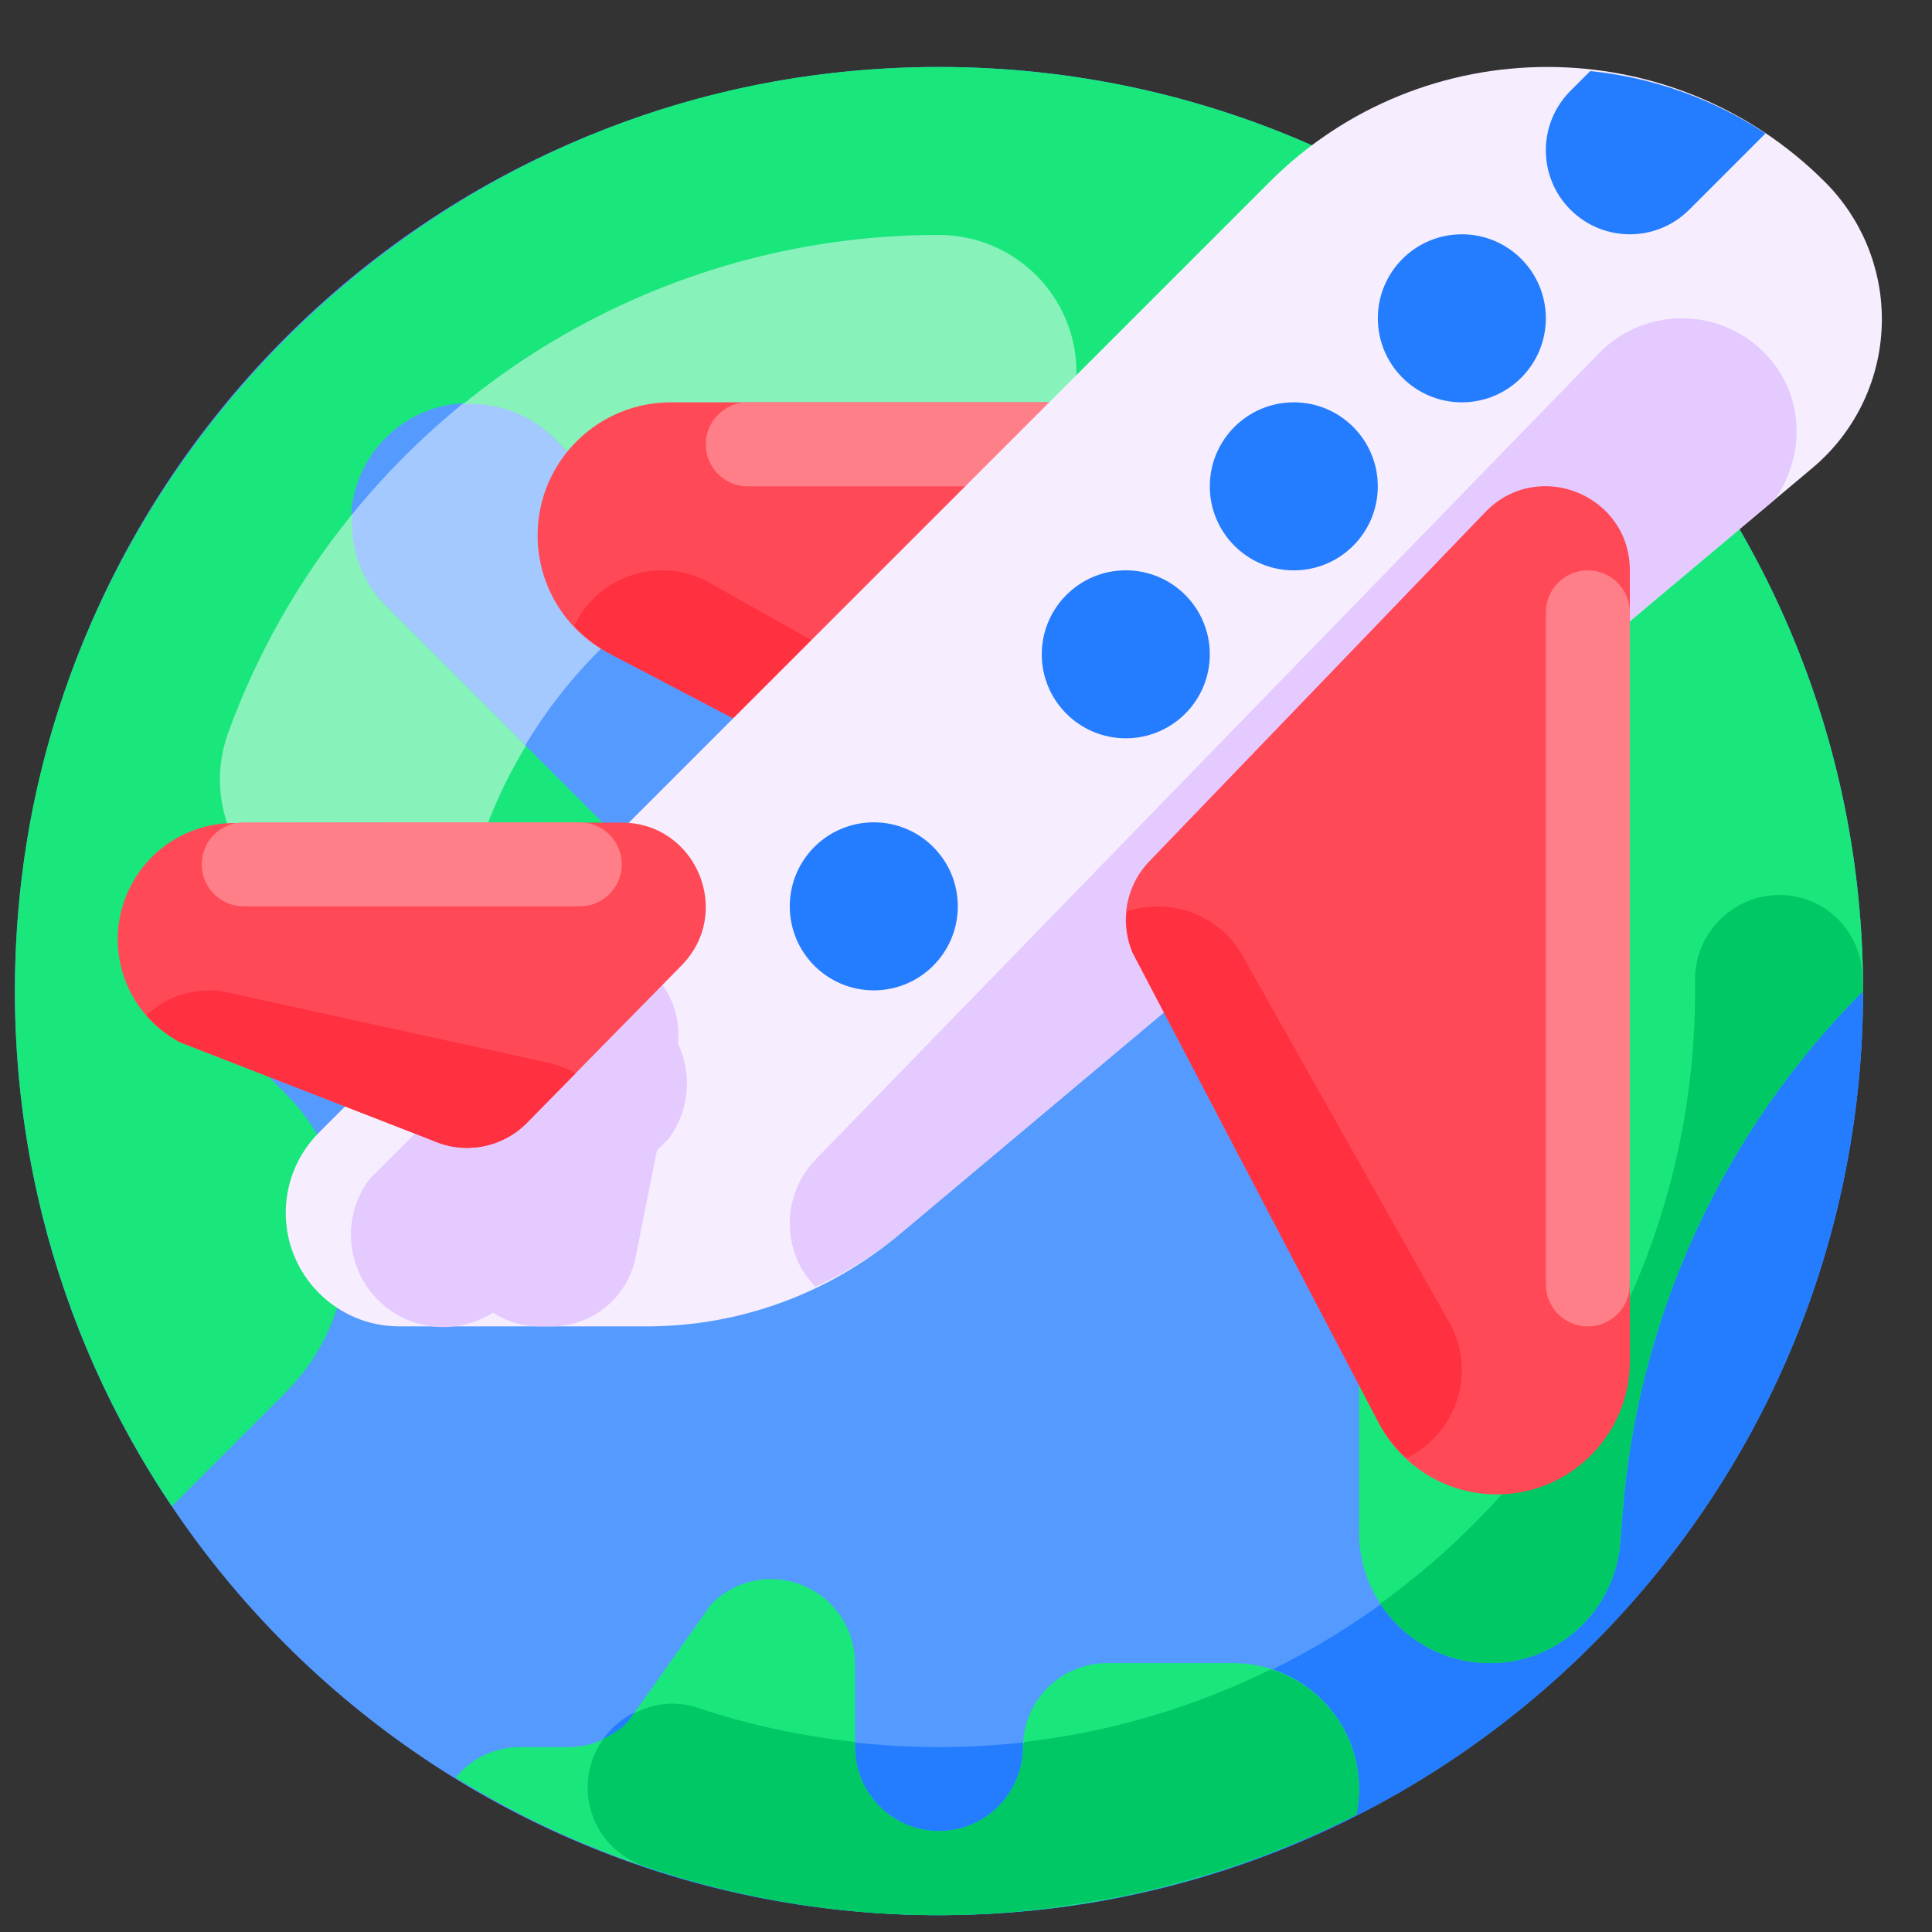 <svg width="41" height="41" viewBox="0 0 41 41" fill="none" xmlns="http://www.w3.org/2000/svg">
<rect x="0" y="0" width="41" height="41" fill="#333333" stroke="none"/>
<path d="M19.927 40.642C30.757 40.642 39.537 31.862 39.537 21.031C39.537 10.201 30.757 1.421 19.927 1.421C9.096 1.421 0.316 10.201 0.316 21.031C0.316 31.862 9.096 40.642 19.927 40.642Z" fill="#559AFF"/>
<path d="M39.537 20.973V20.948C39.537 20.946 39.536 20.942 39.536 20.939V20.922C39.536 20.92 39.536 20.918 39.536 20.915V20.906C39.536 20.904 39.536 20.901 39.536 20.899V20.889L39.536 20.886C39.536 20.877 39.536 20.868 39.536 20.858V20.857C39.536 20.854 39.536 20.85 39.536 20.846V20.84C39.536 20.837 39.536 20.833 39.536 20.83C39.536 20.828 39.536 20.826 39.536 20.823C39.536 20.82 39.536 20.818 39.536 20.814V20.806C39.536 20.804 39.536 20.801 39.536 20.798C39.535 20.795 39.535 20.792 39.535 20.789C39.535 20.787 39.535 20.784 39.535 20.782C39.535 20.779 39.535 20.775 39.535 20.772C39.535 20.77 39.535 20.767 39.535 20.765C39.535 20.761 39.535 20.757 39.535 20.753C39.535 20.743 39.535 20.732 39.535 20.722C39.514 19.76 38.728 18.991 37.766 18.992C37.757 18.992 37.748 18.992 37.74 18.992C36.754 19.008 35.965 19.814 35.97 20.8L35.972 21.031C35.972 29.878 28.774 37.076 19.927 37.076C18.191 37.078 16.467 36.798 14.821 36.248C13.887 35.935 12.877 36.438 12.564 37.371C12.252 38.304 12.753 39.313 13.685 39.627C13.687 39.628 13.69 39.629 13.693 39.63L13.695 39.631C13.7 39.632 13.704 39.634 13.708 39.635L13.709 39.635C13.713 39.637 13.718 39.638 13.722 39.64L13.725 39.64C13.728 39.642 13.732 39.643 13.736 39.644C13.737 39.645 13.738 39.645 13.739 39.645C13.743 39.647 13.745 39.648 13.749 39.649C13.75 39.649 13.752 39.65 13.753 39.65C13.757 39.651 13.76 39.652 13.764 39.654L13.766 39.654C13.771 39.656 13.775 39.657 13.78 39.659L13.781 39.659L13.793 39.663C13.794 39.664 13.795 39.664 13.796 39.664L13.806 39.668L13.81 39.669C13.814 39.67 13.817 39.671 13.821 39.672L13.823 39.673C13.828 39.675 13.832 39.676 13.837 39.678C13.838 39.678 13.838 39.678 13.839 39.678C13.842 39.679 13.846 39.681 13.85 39.682C13.851 39.682 13.853 39.683 13.854 39.683C13.857 39.684 13.86 39.685 13.863 39.686C13.865 39.687 13.866 39.687 13.868 39.688C13.871 39.689 13.874 39.69 13.877 39.691C13.878 39.691 13.88 39.691 13.881 39.692C13.885 39.693 13.89 39.695 13.894 39.696L13.895 39.697C13.899 39.698 13.903 39.699 13.907 39.7C13.909 39.701 13.91 39.701 13.912 39.702L13.921 39.705C13.922 39.705 13.924 39.706 13.926 39.706C13.928 39.707 13.931 39.708 13.934 39.709C13.936 39.71 13.937 39.71 13.939 39.711C13.942 39.712 13.947 39.713 13.95 39.714L13.953 39.715C13.956 39.716 13.961 39.718 13.965 39.719C13.966 39.719 13.968 39.72 13.969 39.72L13.978 39.723C13.979 39.724 13.982 39.724 13.983 39.725C13.986 39.726 13.989 39.727 13.991 39.727C13.993 39.728 13.995 39.728 13.996 39.729C13.999 39.73 14.003 39.731 14.006 39.732C14.007 39.732 14.008 39.733 14.009 39.733C14.014 39.734 14.018 39.736 14.022 39.737C14.024 39.737 14.025 39.738 14.027 39.739C14.03 39.739 14.032 39.74 14.035 39.741C14.037 39.742 14.039 39.742 14.041 39.743C14.043 39.744 14.046 39.745 14.049 39.745C14.051 39.746 14.052 39.746 14.054 39.747L14.063 39.75L14.067 39.751C14.072 39.752 14.076 39.754 14.08 39.755L14.085 39.757L14.093 39.759C14.095 39.76 14.097 39.76 14.099 39.761C14.101 39.762 14.104 39.763 14.106 39.763C14.108 39.764 14.11 39.765 14.112 39.765L14.12 39.767C14.121 39.768 14.123 39.769 14.125 39.769C14.129 39.77 14.134 39.772 14.138 39.773L14.143 39.775C14.146 39.776 14.148 39.776 14.151 39.777C14.153 39.778 14.155 39.778 14.157 39.779L14.164 39.781C14.166 39.782 14.168 39.782 14.17 39.783C14.173 39.784 14.175 39.785 14.178 39.785C14.179 39.786 14.181 39.786 14.183 39.787C14.187 39.788 14.191 39.79 14.195 39.791C14.197 39.791 14.199 39.792 14.201 39.792C14.203 39.793 14.206 39.794 14.208 39.795C14.21 39.795 14.212 39.796 14.215 39.797C14.217 39.797 14.219 39.798 14.222 39.799C14.224 39.8 14.226 39.8 14.228 39.801C14.23 39.801 14.233 39.802 14.235 39.803L14.241 39.805L14.253 39.808L14.258 39.81C14.261 39.811 14.264 39.812 14.266 39.812L14.273 39.814C14.275 39.815 14.277 39.816 14.279 39.816L14.286 39.818C14.287 39.819 14.291 39.82 14.293 39.82L14.299 39.822C14.302 39.823 14.303 39.823 14.306 39.824L14.318 39.828C14.32 39.828 14.322 39.829 14.324 39.829C14.326 39.83 14.329 39.831 14.331 39.831C14.333 39.832 14.335 39.833 14.337 39.833C14.339 39.834 14.342 39.835 14.344 39.835C14.346 39.836 14.349 39.837 14.351 39.837L14.357 39.839C14.36 39.84 14.363 39.841 14.365 39.841L14.374 39.844C14.377 39.845 14.379 39.846 14.382 39.847C14.384 39.847 14.386 39.848 14.389 39.848C14.391 39.849 14.393 39.85 14.396 39.85C14.398 39.851 14.4 39.852 14.402 39.852C14.404 39.853 14.407 39.854 14.409 39.854C14.411 39.855 14.413 39.855 14.415 39.856C14.418 39.857 14.422 39.858 14.425 39.859C14.426 39.859 14.427 39.86 14.428 39.86C14.432 39.861 14.436 39.862 14.441 39.864L14.446 39.865C14.449 39.866 14.451 39.867 14.454 39.867L14.46 39.869C14.462 39.87 14.465 39.871 14.467 39.871C14.469 39.872 14.471 39.873 14.473 39.873C14.476 39.874 14.479 39.875 14.482 39.876C14.483 39.876 14.485 39.877 14.486 39.877C14.491 39.878 14.495 39.879 14.499 39.881C14.501 39.881 14.503 39.882 14.505 39.882C14.507 39.883 14.51 39.884 14.512 39.884L14.518 39.886C14.521 39.887 14.523 39.888 14.525 39.888C14.527 39.889 14.53 39.889 14.532 39.89C14.534 39.891 14.536 39.891 14.539 39.892L14.545 39.894C14.547 39.895 14.551 39.896 14.554 39.896C14.557 39.897 14.56 39.898 14.564 39.899C14.566 39.9 14.568 39.9 14.57 39.901C14.572 39.902 14.575 39.902 14.577 39.903C14.579 39.904 14.581 39.904 14.584 39.905L14.59 39.907L14.598 39.909C14.599 39.909 14.601 39.91 14.603 39.91L14.616 39.914L14.62 39.915L14.629 39.918L14.635 39.919C14.637 39.92 14.64 39.921 14.642 39.921C14.644 39.922 14.646 39.922 14.648 39.923C14.651 39.924 14.653 39.925 14.656 39.925L14.662 39.927L14.67 39.929C14.674 39.93 14.677 39.931 14.68 39.932L14.687 39.934C14.689 39.935 14.691 39.935 14.694 39.936C14.696 39.936 14.698 39.937 14.7 39.938C14.703 39.938 14.705 39.939 14.707 39.939C14.709 39.94 14.712 39.941 14.714 39.941C14.716 39.942 14.718 39.942 14.72 39.943L14.728 39.945C14.731 39.946 14.735 39.947 14.738 39.948C14.741 39.949 14.743 39.949 14.746 39.95C14.748 39.951 14.75 39.951 14.752 39.952C14.755 39.952 14.757 39.953 14.759 39.954C14.761 39.954 14.764 39.955 14.766 39.955L14.772 39.957C14.774 39.958 14.777 39.958 14.779 39.959C14.781 39.96 14.783 39.96 14.786 39.961C14.789 39.962 14.793 39.963 14.797 39.964C14.8 39.965 14.802 39.965 14.804 39.966C14.807 39.967 14.809 39.967 14.811 39.968C14.813 39.968 14.816 39.969 14.818 39.969C14.82 39.97 14.822 39.971 14.824 39.971C14.827 39.972 14.828 39.972 14.831 39.973C14.833 39.974 14.835 39.974 14.838 39.975C14.84 39.975 14.842 39.976 14.844 39.977C14.848 39.977 14.851 39.978 14.854 39.979C14.857 39.98 14.86 39.981 14.863 39.982L14.869 39.983C14.871 39.984 14.874 39.985 14.876 39.985C14.879 39.986 14.881 39.986 14.883 39.987C14.886 39.988 14.887 39.988 14.89 39.989C14.892 39.989 14.894 39.99 14.896 39.99L14.903 39.992C14.907 39.993 14.911 39.994 14.914 39.995L14.922 39.997C14.924 39.998 14.926 39.998 14.928 39.999C14.93 39.999 14.933 40 14.935 40.001L14.942 40.002L14.948 40.004L14.955 40.006C14.957 40.006 14.96 40.007 14.961 40.008C14.964 40.008 14.966 40.009 14.968 40.009C14.972 40.01 14.977 40.012 14.98 40.013L14.986 40.014C14.989 40.015 14.991 40.015 14.994 40.016C14.996 40.017 14.998 40.017 15.001 40.018L15.007 40.02C15.009 40.02 15.012 40.021 15.014 40.021C15.016 40.022 15.018 40.023 15.02 40.023C15.023 40.024 15.025 40.024 15.027 40.025C15.031 40.026 15.036 40.027 15.04 40.028L15.046 40.03C15.048 40.03 15.05 40.031 15.053 40.031C15.055 40.032 15.057 40.032 15.06 40.033C15.062 40.034 15.064 40.034 15.066 40.035C15.068 40.035 15.071 40.036 15.073 40.037L15.079 40.038C15.082 40.039 15.084 40.039 15.086 40.04C15.089 40.041 15.092 40.041 15.095 40.042L15.104 40.045C15.107 40.045 15.109 40.046 15.112 40.046C15.114 40.047 15.116 40.048 15.119 40.048L15.125 40.05C15.127 40.05 15.129 40.051 15.132 40.052C15.134 40.052 15.137 40.053 15.139 40.053L15.145 40.055C15.149 40.056 15.152 40.057 15.155 40.058L15.161 40.059C15.164 40.06 15.167 40.061 15.171 40.062C15.173 40.062 15.175 40.062 15.177 40.063L15.185 40.065C15.187 40.065 15.189 40.066 15.19 40.066C15.193 40.067 15.196 40.068 15.198 40.068C15.2 40.069 15.202 40.069 15.204 40.07L15.213 40.072C15.215 40.072 15.218 40.073 15.22 40.074C15.223 40.074 15.227 40.075 15.23 40.076L15.236 40.078L15.243 40.08L15.25 40.081C15.252 40.082 15.254 40.082 15.257 40.083C15.259 40.084 15.261 40.084 15.264 40.085C15.266 40.085 15.269 40.086 15.271 40.086L15.277 40.088C15.281 40.089 15.285 40.09 15.289 40.091L15.296 40.092L15.303 40.094L15.309 40.096C15.312 40.096 15.313 40.097 15.316 40.097L15.323 40.099C15.325 40.1 15.328 40.1 15.33 40.101C15.332 40.101 15.334 40.102 15.336 40.102L15.348 40.105C15.35 40.106 15.352 40.106 15.354 40.106C15.357 40.107 15.36 40.108 15.362 40.108C15.364 40.109 15.366 40.109 15.368 40.11C15.371 40.111 15.373 40.111 15.375 40.112C15.378 40.112 15.38 40.113 15.382 40.113C15.384 40.114 15.386 40.114 15.389 40.115C15.391 40.115 15.393 40.116 15.395 40.116L15.408 40.119C15.41 40.12 15.412 40.12 15.414 40.121C15.416 40.121 15.419 40.122 15.421 40.122L15.428 40.124L15.434 40.126L15.441 40.127C15.443 40.128 15.447 40.129 15.448 40.129C15.451 40.129 15.453 40.13 15.455 40.13C15.459 40.131 15.463 40.132 15.467 40.133L15.473 40.135C15.476 40.135 15.478 40.136 15.481 40.136L15.488 40.138L15.494 40.139C15.496 40.14 15.499 40.141 15.501 40.141L15.508 40.143L15.514 40.144C15.518 40.145 15.52 40.146 15.523 40.146C15.526 40.147 15.529 40.148 15.533 40.148C15.535 40.149 15.538 40.15 15.54 40.15C15.542 40.151 15.545 40.151 15.547 40.152C15.549 40.152 15.551 40.153 15.554 40.153C15.556 40.154 15.558 40.154 15.56 40.155L15.568 40.157L15.574 40.158C15.577 40.159 15.58 40.159 15.584 40.16C15.586 40.161 15.588 40.161 15.591 40.162C15.594 40.163 15.597 40.163 15.6 40.164C15.602 40.164 15.604 40.165 15.607 40.165C15.609 40.166 15.611 40.166 15.613 40.167C15.616 40.167 15.618 40.168 15.62 40.168L15.627 40.17C15.629 40.17 15.631 40.171 15.634 40.171C15.636 40.172 15.639 40.172 15.641 40.173C15.644 40.174 15.648 40.175 15.651 40.175C15.653 40.176 15.657 40.177 15.66 40.177C15.662 40.178 15.664 40.178 15.666 40.178C15.668 40.179 15.671 40.18 15.673 40.18L15.68 40.182L15.687 40.183C15.689 40.184 15.691 40.184 15.694 40.185L15.7 40.186C15.704 40.187 15.707 40.188 15.711 40.188C15.713 40.189 15.716 40.19 15.719 40.19C15.722 40.191 15.724 40.191 15.726 40.192C15.728 40.192 15.731 40.193 15.733 40.193L15.74 40.195L15.747 40.196L15.753 40.198C15.755 40.198 15.758 40.199 15.761 40.2L15.767 40.201C15.77 40.202 15.775 40.203 15.779 40.203C15.781 40.204 15.784 40.204 15.786 40.205C15.788 40.205 15.791 40.206 15.792 40.206C15.795 40.207 15.797 40.207 15.8 40.208L15.806 40.209C15.809 40.21 15.811 40.21 15.813 40.211C15.815 40.211 15.817 40.212 15.82 40.212C15.822 40.213 15.824 40.213 15.827 40.214C15.83 40.214 15.835 40.215 15.839 40.216C15.841 40.217 15.843 40.217 15.845 40.218L15.852 40.219C15.855 40.219 15.857 40.22 15.86 40.221C15.862 40.221 15.864 40.221 15.866 40.222C15.868 40.222 15.871 40.223 15.873 40.223C15.875 40.224 15.878 40.224 15.88 40.225C15.882 40.225 15.884 40.226 15.886 40.226C15.891 40.227 15.895 40.228 15.899 40.229C15.901 40.229 15.903 40.23 15.904 40.23C15.907 40.23 15.909 40.231 15.912 40.232L15.919 40.233L15.926 40.234L15.933 40.236C15.935 40.236 15.938 40.237 15.94 40.237L15.946 40.239C15.949 40.239 15.953 40.24 15.956 40.241C15.959 40.241 15.962 40.242 15.965 40.242C15.967 40.243 15.97 40.243 15.972 40.244C15.975 40.245 15.977 40.245 15.979 40.245C15.981 40.246 15.984 40.246 15.986 40.247L15.993 40.248C15.995 40.249 15.998 40.249 16 40.25L16.006 40.251C16.009 40.252 16.013 40.252 16.016 40.253L16.023 40.254L16.033 40.256C16.035 40.257 16.037 40.257 16.039 40.258C16.041 40.258 16.044 40.258 16.047 40.259C16.049 40.259 16.051 40.26 16.053 40.26L16.06 40.262C16.062 40.262 16.064 40.263 16.066 40.263C16.07 40.264 16.072 40.264 16.075 40.265L16.082 40.266C16.085 40.267 16.089 40.268 16.093 40.268C16.095 40.269 16.097 40.269 16.099 40.269C16.102 40.27 16.104 40.27 16.107 40.271C16.109 40.271 16.111 40.272 16.113 40.272C16.115 40.273 16.118 40.273 16.121 40.274C16.123 40.274 16.124 40.275 16.126 40.275C16.129 40.276 16.133 40.276 16.136 40.277C16.137 40.277 16.139 40.277 16.14 40.278C16.144 40.278 16.149 40.279 16.153 40.28C16.155 40.28 16.157 40.281 16.158 40.281C16.162 40.282 16.164 40.282 16.167 40.283C16.169 40.283 16.171 40.283 16.173 40.284C16.175 40.284 16.178 40.285 16.181 40.285L16.187 40.286C16.19 40.287 16.192 40.288 16.195 40.288L16.201 40.289C16.204 40.29 16.209 40.291 16.213 40.292C16.215 40.292 16.217 40.292 16.219 40.293C16.222 40.293 16.225 40.294 16.227 40.294C16.229 40.295 16.231 40.295 16.233 40.295C16.235 40.296 16.239 40.297 16.241 40.297C16.243 40.297 16.245 40.298 16.247 40.298C16.25 40.299 16.252 40.299 16.256 40.3L16.261 40.301C16.265 40.302 16.269 40.303 16.274 40.303L16.279 40.304C16.282 40.305 16.285 40.305 16.288 40.306L16.293 40.307C16.296 40.307 16.299 40.308 16.302 40.309C16.303 40.309 16.305 40.309 16.308 40.31C16.311 40.31 16.313 40.311 16.316 40.311L16.321 40.312C16.326 40.313 16.33 40.314 16.334 40.315C16.336 40.315 16.337 40.315 16.338 40.315C16.341 40.316 16.345 40.317 16.348 40.317L16.354 40.318L16.362 40.32C16.364 40.32 16.366 40.321 16.368 40.321C16.371 40.321 16.373 40.322 16.377 40.322C16.378 40.323 16.38 40.323 16.381 40.323C16.385 40.324 16.389 40.325 16.393 40.325C16.395 40.326 16.397 40.326 16.398 40.327C16.402 40.327 16.405 40.328 16.409 40.328L16.414 40.329L16.422 40.331C16.424 40.331 16.426 40.331 16.428 40.332L16.437 40.333L16.442 40.334C16.445 40.335 16.449 40.335 16.452 40.336C16.454 40.336 16.456 40.337 16.459 40.337L16.469 40.339L16.474 40.34L16.483 40.342L16.489 40.343L16.497 40.344C16.499 40.344 16.501 40.345 16.503 40.345C16.506 40.346 16.51 40.346 16.514 40.347C16.514 40.347 16.515 40.347 16.516 40.347L16.53 40.35L16.534 40.35L16.544 40.352C16.546 40.353 16.547 40.353 16.549 40.353L16.558 40.355C16.56 40.355 16.562 40.355 16.563 40.356C16.567 40.356 16.57 40.357 16.573 40.357C16.575 40.358 16.576 40.358 16.577 40.358C16.582 40.359 16.586 40.359 16.591 40.36C16.592 40.361 16.593 40.361 16.595 40.361C16.598 40.361 16.602 40.362 16.605 40.363C16.606 40.363 16.608 40.363 16.61 40.364L16.619 40.365C16.621 40.365 16.622 40.366 16.624 40.366C16.628 40.367 16.631 40.367 16.634 40.368L16.638 40.368C16.643 40.369 16.646 40.37 16.651 40.371L16.655 40.371C16.658 40.372 16.662 40.372 16.665 40.373C16.667 40.373 16.669 40.373 16.67 40.374C16.673 40.374 16.677 40.375 16.68 40.375C16.681 40.376 16.683 40.376 16.685 40.376L16.694 40.378L16.698 40.379C16.703 40.379 16.707 40.38 16.712 40.381L16.715 40.381C16.719 40.382 16.723 40.383 16.727 40.383L16.73 40.384C16.734 40.384 16.737 40.385 16.741 40.385C16.742 40.386 16.744 40.386 16.745 40.386C16.748 40.387 16.752 40.387 16.755 40.388C16.756 40.388 16.758 40.388 16.759 40.388C16.764 40.389 16.769 40.39 16.773 40.391L16.774 40.391C16.778 40.391 16.783 40.392 16.787 40.393L16.791 40.394C16.795 40.394 16.798 40.395 16.801 40.395L16.806 40.396C16.809 40.396 16.812 40.397 16.816 40.397C16.817 40.398 16.819 40.398 16.82 40.398C16.825 40.399 16.829 40.4 16.833 40.4L16.836 40.401C16.84 40.401 16.844 40.402 16.848 40.403C16.849 40.403 16.851 40.403 16.853 40.403C16.856 40.404 16.859 40.404 16.862 40.405C16.863 40.405 16.865 40.405 16.867 40.406C16.87 40.406 16.873 40.407 16.876 40.407C16.878 40.407 16.879 40.407 16.881 40.408C16.886 40.408 16.89 40.409 16.894 40.41L16.895 40.41C16.899 40.41 16.904 40.411 16.909 40.412L16.913 40.413C16.916 40.413 16.92 40.414 16.923 40.414C16.925 40.414 16.926 40.415 16.928 40.415C16.931 40.415 16.934 40.416 16.937 40.416C16.939 40.417 16.941 40.417 16.942 40.417C16.946 40.418 16.949 40.418 16.953 40.419L16.956 40.419L16.97 40.421L16.974 40.422C16.977 40.422 16.981 40.423 16.984 40.423C16.986 40.424 16.987 40.424 16.989 40.424C16.992 40.425 16.995 40.425 16.998 40.426L17.003 40.426C17.007 40.427 17.012 40.428 17.016 40.428L17.017 40.428C17.022 40.429 17.026 40.43 17.031 40.431C17.032 40.431 17.033 40.431 17.034 40.431C17.038 40.431 17.041 40.432 17.045 40.433L17.05 40.433C17.052 40.434 17.057 40.434 17.059 40.435L17.064 40.435L17.076 40.437L17.078 40.438C17.083 40.438 17.087 40.439 17.093 40.44L17.095 40.44C17.099 40.441 17.103 40.441 17.107 40.442C17.108 40.442 17.109 40.442 17.111 40.442C17.114 40.443 17.117 40.443 17.121 40.444C17.122 40.444 17.124 40.444 17.125 40.444C17.129 40.445 17.133 40.445 17.137 40.446L17.139 40.446C17.144 40.447 17.148 40.448 17.154 40.448L17.155 40.449C17.159 40.449 17.164 40.45 17.168 40.45C17.169 40.451 17.171 40.451 17.172 40.451C17.175 40.451 17.178 40.452 17.181 40.452L17.187 40.453C17.191 40.454 17.193 40.454 17.197 40.455L17.201 40.455C17.21 40.456 17.22 40.458 17.229 40.459C17.23 40.459 17.232 40.459 17.233 40.459C17.236 40.46 17.24 40.461 17.243 40.461L17.248 40.462L17.258 40.463C17.259 40.463 17.261 40.463 17.262 40.464C17.267 40.464 17.272 40.465 17.276 40.465L17.277 40.465C17.281 40.466 17.286 40.467 17.29 40.467C17.292 40.467 17.293 40.468 17.294 40.468C17.298 40.468 17.301 40.469 17.305 40.469L17.309 40.47C17.313 40.47 17.316 40.471 17.32 40.471C17.321 40.471 17.322 40.471 17.323 40.472C17.328 40.472 17.333 40.473 17.337 40.474H17.338C17.342 40.474 17.347 40.475 17.352 40.475C17.353 40.475 17.354 40.476 17.355 40.476C17.359 40.476 17.362 40.477 17.366 40.477L17.371 40.478C17.374 40.478 17.377 40.479 17.381 40.479C17.382 40.479 17.384 40.48 17.385 40.48C17.389 40.48 17.393 40.481 17.396 40.481L17.399 40.481C17.404 40.482 17.408 40.483 17.413 40.483C17.415 40.483 17.416 40.484 17.417 40.484C17.421 40.484 17.423 40.484 17.427 40.485L17.433 40.486L17.442 40.487L17.447 40.487C17.451 40.488 17.455 40.489 17.459 40.489C17.459 40.489 17.46 40.489 17.46 40.489C17.466 40.49 17.47 40.49 17.475 40.491L17.477 40.491C17.481 40.492 17.485 40.492 17.489 40.493C17.491 40.493 17.492 40.493 17.494 40.493C17.497 40.494 17.5 40.494 17.504 40.495L17.508 40.495C17.512 40.495 17.516 40.496 17.52 40.496L17.522 40.497C17.527 40.498 17.532 40.498 17.537 40.499L17.539 40.499C17.543 40.499 17.547 40.5 17.551 40.5C17.552 40.501 17.554 40.501 17.555 40.501C17.559 40.501 17.561 40.502 17.565 40.502C17.567 40.502 17.568 40.502 17.57 40.503C17.573 40.503 17.577 40.504 17.581 40.504L17.584 40.504C17.589 40.505 17.593 40.505 17.598 40.506L17.6 40.506L17.612 40.508C17.614 40.508 17.615 40.508 17.617 40.508C17.62 40.509 17.624 40.509 17.627 40.51C17.628 40.51 17.63 40.51 17.631 40.51C17.635 40.511 17.638 40.511 17.641 40.511C17.643 40.511 17.644 40.512 17.646 40.512C17.65 40.512 17.655 40.513 17.66 40.513L17.661 40.514C17.665 40.514 17.669 40.514 17.674 40.515C17.675 40.515 17.677 40.515 17.678 40.516C17.682 40.516 17.685 40.516 17.688 40.517C17.69 40.517 17.691 40.517 17.693 40.517C17.696 40.517 17.7 40.518 17.703 40.518C17.704 40.519 17.706 40.519 17.707 40.519C17.712 40.519 17.717 40.52 17.721 40.52L17.722 40.52C17.726 40.521 17.731 40.521 17.735 40.522C17.737 40.522 17.739 40.522 17.74 40.522L17.75 40.523L17.755 40.524C17.758 40.524 17.761 40.525 17.764 40.525C17.766 40.525 17.768 40.525 17.769 40.526C17.773 40.526 17.777 40.526 17.781 40.527C17.782 40.527 17.783 40.527 17.783 40.527C17.788 40.528 17.793 40.528 17.797 40.529C17.799 40.529 17.8 40.529 17.802 40.529C17.805 40.53 17.809 40.53 17.812 40.53C17.814 40.531 17.815 40.531 17.817 40.531C17.82 40.531 17.823 40.532 17.826 40.532C17.828 40.532 17.829 40.532 17.831 40.532L17.843 40.534L17.845 40.534L17.859 40.535L17.863 40.536L17.874 40.537C17.875 40.537 17.877 40.537 17.878 40.537C17.882 40.538 17.884 40.538 17.888 40.538L17.893 40.539C17.897 40.539 17.901 40.54 17.905 40.54C17.906 40.54 17.906 40.54 17.907 40.54C17.912 40.541 17.916 40.541 17.921 40.542L17.925 40.542C17.928 40.542 17.932 40.543 17.936 40.543C17.937 40.543 17.939 40.544 17.94 40.544L17.95 40.545L17.955 40.545C17.958 40.545 17.962 40.546 17.965 40.546C17.967 40.546 17.968 40.547 17.969 40.547C17.974 40.547 17.978 40.547 17.983 40.548L17.986 40.548C17.99 40.549 17.994 40.549 17.998 40.549C17.999 40.55 18 40.55 18.002 40.55C18.006 40.55 18.008 40.55 18.012 40.551C18.014 40.551 18.015 40.551 18.017 40.551L18.028 40.552L18.031 40.553C18.036 40.553 18.04 40.553 18.045 40.554C18.046 40.554 18.047 40.554 18.047 40.554C18.051 40.555 18.056 40.555 18.06 40.556L18.064 40.556C18.068 40.556 18.07 40.556 18.074 40.557L18.079 40.557C18.083 40.557 18.086 40.558 18.09 40.558C18.091 40.558 18.092 40.558 18.093 40.559C18.103 40.559 18.113 40.56 18.122 40.561L18.126 40.562C18.13 40.562 18.133 40.562 18.137 40.563L18.141 40.563L18.152 40.564L18.155 40.564L18.184 40.567L18.188 40.567C18.192 40.568 18.195 40.568 18.199 40.568L18.203 40.569L18.214 40.57L18.217 40.57C18.227 40.571 18.237 40.572 18.247 40.572C18.247 40.572 18.248 40.572 18.249 40.573C18.253 40.573 18.257 40.573 18.261 40.574L18.265 40.574C18.269 40.574 18.272 40.575 18.276 40.575L18.28 40.575L18.293 40.576L18.294 40.576C18.299 40.577 18.304 40.577 18.309 40.578L18.311 40.578L18.324 40.579L18.327 40.579C18.331 40.579 18.334 40.58 18.338 40.58L18.342 40.58C18.346 40.58 18.351 40.581 18.355 40.581L18.356 40.581C18.362 40.582 18.366 40.582 18.371 40.582L18.373 40.583C18.377 40.583 18.382 40.583 18.386 40.584L18.39 40.584L18.4 40.585L18.404 40.585C18.408 40.585 18.412 40.586 18.416 40.586L18.419 40.586C18.424 40.587 18.428 40.587 18.433 40.587L18.435 40.587C18.439 40.588 18.444 40.588 18.448 40.588L18.452 40.589C18.456 40.589 18.459 40.589 18.463 40.589L18.467 40.59C18.471 40.59 18.474 40.59 18.478 40.59C18.479 40.591 18.48 40.591 18.481 40.591C18.491 40.592 18.501 40.592 18.511 40.593L18.514 40.593C18.518 40.593 18.521 40.594 18.525 40.594L18.529 40.594C18.533 40.594 18.537 40.595 18.541 40.595C18.542 40.595 18.543 40.595 18.544 40.595C18.553 40.596 18.563 40.597 18.573 40.597C18.574 40.597 18.575 40.597 18.576 40.598C18.58 40.598 18.584 40.598 18.588 40.598C18.589 40.598 18.59 40.599 18.592 40.599C18.596 40.599 18.599 40.599 18.603 40.599C18.604 40.599 18.605 40.6 18.606 40.6C18.616 40.6 18.626 40.601 18.636 40.602L18.639 40.602C18.643 40.602 18.646 40.602 18.65 40.602C18.651 40.603 18.653 40.603 18.654 40.603C18.658 40.603 18.661 40.603 18.665 40.603C18.666 40.603 18.668 40.604 18.669 40.604C18.674 40.604 18.678 40.604 18.683 40.605H18.683C18.689 40.605 18.693 40.605 18.698 40.606L18.701 40.606C18.705 40.606 18.709 40.606 18.713 40.606C18.714 40.606 18.715 40.606 18.717 40.607C18.721 40.607 18.724 40.607 18.727 40.607C18.729 40.607 18.73 40.608 18.732 40.608C18.736 40.608 18.741 40.608 18.744 40.608L18.746 40.608C18.751 40.609 18.756 40.609 18.761 40.609L18.764 40.609C18.768 40.61 18.771 40.61 18.775 40.61L18.78 40.611C18.783 40.611 18.787 40.611 18.79 40.611C18.791 40.611 18.793 40.611 18.795 40.611L18.807 40.612L18.809 40.612C18.814 40.612 18.818 40.613 18.823 40.613C18.825 40.613 18.826 40.613 18.827 40.613C18.831 40.613 18.835 40.614 18.838 40.614L18.843 40.614C18.846 40.614 18.85 40.614 18.852 40.615C18.854 40.615 18.856 40.615 18.858 40.615C18.861 40.615 18.865 40.615 18.868 40.615C18.869 40.615 18.871 40.616 18.872 40.616C18.877 40.616 18.882 40.616 18.886 40.617L18.89 40.617C18.894 40.617 18.897 40.617 18.901 40.617C18.902 40.617 18.904 40.617 18.906 40.617C18.908 40.618 18.913 40.618 18.915 40.618C18.917 40.618 18.919 40.618 18.921 40.618C18.924 40.619 18.927 40.619 18.93 40.619L18.935 40.619L18.949 40.62L18.952 40.62C18.956 40.62 18.96 40.62 18.964 40.621C18.965 40.621 18.967 40.621 18.968 40.621C18.971 40.621 18.975 40.621 18.978 40.621L18.983 40.622C18.986 40.622 18.99 40.622 18.994 40.622C18.995 40.622 18.996 40.622 18.998 40.622C19.007 40.623 19.017 40.623 19.026 40.624C19.028 40.624 19.029 40.624 19.031 40.624C19.035 40.624 19.037 40.624 19.041 40.624C19.043 40.624 19.044 40.624 19.046 40.625C19.05 40.625 19.053 40.625 19.057 40.625L19.06 40.625C19.065 40.626 19.07 40.626 19.074 40.626L19.075 40.626C19.08 40.626 19.084 40.626 19.09 40.626L19.093 40.627C19.097 40.627 19.1 40.627 19.104 40.627C19.106 40.627 19.107 40.627 19.109 40.627C19.113 40.627 19.115 40.627 19.119 40.628C19.121 40.628 19.122 40.628 19.123 40.628C19.127 40.628 19.133 40.628 19.137 40.628H19.138C19.143 40.629 19.147 40.629 19.152 40.629C19.154 40.629 19.155 40.629 19.156 40.629C19.16 40.629 19.163 40.629 19.167 40.629C19.169 40.629 19.17 40.63 19.172 40.63C19.176 40.63 19.178 40.63 19.182 40.63C19.183 40.63 19.185 40.63 19.186 40.63C19.19 40.63 19.194 40.63 19.198 40.631C19.199 40.631 19.2 40.631 19.201 40.631C19.206 40.631 19.21 40.631 19.216 40.631C19.217 40.631 19.218 40.631 19.218 40.631C19.223 40.632 19.226 40.632 19.23 40.632C19.232 40.632 19.233 40.632 19.235 40.632C19.237 40.632 19.242 40.632 19.245 40.632C19.246 40.632 19.248 40.632 19.25 40.632C19.253 40.632 19.257 40.633 19.261 40.633C19.262 40.633 19.263 40.633 19.264 40.633C19.269 40.633 19.273 40.633 19.278 40.633L19.282 40.633L19.293 40.634C19.295 40.634 19.296 40.634 19.298 40.634L19.308 40.634C19.309 40.634 19.311 40.634 19.312 40.634L19.323 40.635L19.327 40.635C19.332 40.635 19.336 40.635 19.342 40.635L19.345 40.635L19.356 40.636C19.358 40.636 19.359 40.636 19.361 40.636L19.371 40.636C19.373 40.636 19.374 40.636 19.376 40.636L19.386 40.636C19.387 40.636 19.389 40.636 19.39 40.636L19.405 40.637L19.407 40.637L19.419 40.637C19.421 40.637 19.422 40.637 19.424 40.637C19.427 40.637 19.431 40.637 19.434 40.638C19.436 40.638 19.437 40.638 19.439 40.638C19.442 40.638 19.446 40.638 19.449 40.638C19.451 40.638 19.452 40.638 19.454 40.638L19.468 40.638H19.468L19.482 40.639C19.484 40.639 19.486 40.639 19.487 40.639C19.491 40.639 19.494 40.639 19.497 40.639C19.499 40.639 19.5 40.639 19.502 40.639C19.506 40.639 19.509 40.639 19.513 40.639C19.514 40.639 19.515 40.639 19.517 40.639L19.531 40.64H19.531C19.536 40.64 19.541 40.64 19.546 40.64C19.547 40.64 19.549 40.64 19.55 40.64C19.554 40.64 19.557 40.64 19.561 40.64C19.562 40.64 19.564 40.64 19.565 40.64C19.569 40.64 19.572 40.641 19.576 40.641H19.58C19.585 40.641 19.589 40.641 19.594 40.641H19.595L19.609 40.641H19.613C19.617 40.641 19.62 40.641 19.624 40.642H19.628C19.633 40.642 19.635 40.642 19.639 40.642H19.643C19.647 40.642 19.651 40.642 19.655 40.642H19.658C19.663 40.642 19.667 40.642 19.673 40.642H19.677C19.68 40.642 19.684 40.642 19.687 40.642H19.692C19.695 40.643 19.699 40.643 19.702 40.643C19.704 40.643 19.705 40.643 19.707 40.643C19.711 40.643 19.715 40.643 19.719 40.643H19.721C19.727 40.643 19.731 40.643 19.736 40.643C19.737 40.643 19.738 40.643 19.739 40.643C19.743 40.643 19.747 40.643 19.751 40.643H19.756C19.759 40.643 19.762 40.643 19.766 40.643H19.77C19.774 40.643 19.777 40.643 19.781 40.643H19.785C19.79 40.643 19.794 40.643 19.8 40.643H19.802C19.806 40.643 19.81 40.643 19.814 40.643H19.819C19.823 40.643 19.825 40.643 19.829 40.643H19.848C19.854 40.644 19.858 40.644 19.863 40.644H19.882C19.886 40.644 19.889 40.644 19.892 40.644H19.927C30.757 40.644 39.537 31.864 39.537 21.034V20.983C39.537 20.979 39.537 20.976 39.537 20.973Z" fill="#247DFF"/>
<path d="M19.927 4.987H19.915H19.912H19.903H19.899H19.89H19.888H19.876H19.873H19.864H19.86H19.851H19.848L19.837 4.987H19.836L19.824 4.987H19.82L19.812 4.987H19.808L19.799 4.987H19.796L19.785 4.987H19.783L19.773 4.987H19.769L19.761 4.987H19.757L19.747 4.987H19.745L19.733 4.988L19.73 4.988L19.722 4.988L19.717 4.988L19.709 4.988L19.706 4.988L19.694 4.988H19.694L19.682 4.988L19.678 4.988L19.67 4.989L19.666 4.989L19.658 4.989L19.654 4.989L19.643 4.989L19.64 4.989L19.631 4.989L19.627 4.989L19.619 4.99L19.615 4.99L19.604 4.99H19.603L19.591 4.99L19.588 4.99L19.579 4.99L19.575 4.99L19.567 4.991L19.564 4.991L19.552 4.991L19.55 4.991L19.54 4.991L19.536 4.991L19.528 4.992L19.524 4.992L19.516 4.992L19.512 4.992L19.501 4.992L19.497 4.992L19.489 4.992L19.485 4.993L19.477 4.993L19.473 4.993L19.462 4.993H19.461L19.45 4.994L19.446 4.994L19.437 4.994L19.434 4.994L19.425 4.994L19.422 4.994L19.41 4.995L19.407 4.995L19.398 4.995L19.395 4.995L19.386 4.995L19.383 4.995L19.372 4.996H19.371L19.359 4.996L19.356 4.996L19.347 4.997L19.344 4.997L19.335 4.997L19.332 4.997L19.32 4.998L19.319 4.998L19.308 4.998L19.304 4.998L19.296 4.998L19.293 4.999L19.282 4.999H19.281L19.269 5L19.267 5L19.257 5L19.253 5L19.245 5.001L19.241 5.001C19.234 5.001 19.225 5.001 19.218 5.002L19.215 5.002L19.206 5.002L19.202 5.002L19.194 5.003L19.19 5.003L19.179 5.003L19.176 5.004L19.167 5.004L19.163 5.004L19.156 5.004L19.151 5.005L19.142 5.005L19.14 5.005L19.128 5.006L19.125 5.006L19.116 5.006L19.112 5.007L19.104 5.007L19.1 5.007L19.089 5.008L19.087 5.008L19.077 5.008L19.074 5.009L19.065 5.009L19.062 5.009L19.052 5.01L19.05 5.01L19.038 5.01L19.036 5.011L19.026 5.011L19.023 5.011L19.014 5.012L19.011 5.012L18.987 5.013L18.984 5.013L18.975 5.014L18.972 5.014L18.961 5.015L18.96 5.015L18.948 5.015L18.947 5.016L18.936 5.016L18.933 5.016L18.924 5.017L18.921 5.017L18.91 5.018L18.909 5.018L18.897 5.019L18.894 5.019L18.885 5.019L18.882 5.02L18.873 5.02L18.87 5.02L18.846 5.022L18.843 5.022L18.834 5.023L18.831 5.023L18.821 5.024L18.82 5.024L18.808 5.024L18.806 5.025L18.796 5.025L18.793 5.026L18.784 5.026L18.781 5.026L18.757 5.028L18.755 5.028L18.745 5.029L18.742 5.029L18.732 5.03L18.73 5.03L18.718 5.031H18.718L18.706 5.032L18.704 5.032L18.695 5.033L18.691 5.033C18.683 5.033 18.676 5.034 18.668 5.035L18.666 5.035L18.656 5.036L18.653 5.036L18.643 5.037L18.641 5.037C18.633 5.037 18.625 5.038 18.617 5.039L18.615 5.039L18.605 5.04L18.603 5.04L18.592 5.041L18.591 5.041L18.579 5.042L18.577 5.042L18.567 5.043L18.564 5.043L18.554 5.044L18.552 5.044C18.544 5.045 18.537 5.045 18.528 5.046L18.526 5.046L18.516 5.047L18.513 5.047L18.503 5.048L18.502 5.048L18.49 5.049L18.488 5.05L18.478 5.051L18.475 5.051L18.466 5.052L18.463 5.052C18.455 5.053 18.447 5.053 18.439 5.054L18.437 5.054L18.427 5.055L18.425 5.055L18.415 5.056L18.413 5.057C18.405 5.057 18.397 5.058 18.389 5.059L18.386 5.059L18.377 5.06L18.374 5.06L18.363 5.061H18.363L18.35 5.063H18.35L18.338 5.064L18.336 5.064L18.325 5.065L18.324 5.065C18.316 5.066 18.308 5.067 18.3 5.068L18.298 5.068L18.288 5.069L18.285 5.069L18.275 5.07L18.274 5.07L18.262 5.071L18.261 5.072L18.25 5.073L18.247 5.073L18.238 5.074L18.235 5.074C18.228 5.075 18.219 5.076 18.211 5.077L18.21 5.077L18.2 5.078L18.197 5.078L18.187 5.079L18.185 5.079C18.177 5.08 18.169 5.081 18.161 5.082L18.16 5.082L18.149 5.083L18.147 5.084L18.135 5.085H18.135L18.123 5.086L18.111 5.088L18.109 5.088L18.099 5.089L18.097 5.089C18.089 5.09 18.081 5.091 18.073 5.092L18.071 5.092L18.061 5.094L18.059 5.094L18.047 5.095H18.047C18.039 5.096 18.031 5.097 18.023 5.098L18.021 5.098L18.01 5.099L18.009 5.1C18.001 5.101 17.993 5.101 17.985 5.102L17.984 5.103L17.973 5.104L17.971 5.104L17.96 5.105L17.959 5.105L17.935 5.108L17.933 5.109L17.923 5.11L17.921 5.11C17.913 5.111 17.905 5.112 17.897 5.113L17.896 5.113L17.885 5.115L17.883 5.115L17.873 5.116L17.871 5.117C17.863 5.118 17.855 5.119 17.846 5.12L17.846 5.12L17.835 5.121L17.833 5.122L17.821 5.123H17.821C17.813 5.124 17.805 5.125 17.797 5.126L17.796 5.127L17.785 5.128L17.783 5.128C17.775 5.129 17.767 5.13 17.759 5.132H17.759L17.747 5.133L17.746 5.133L17.734 5.135H17.734C17.725 5.136 17.717 5.137 17.709 5.138L17.708 5.138L17.696 5.14L17.696 5.14C17.683 5.142 17.672 5.143 17.659 5.145L17.658 5.145L17.646 5.147H17.646C17.633 5.149 17.622 5.151 17.609 5.152L17.608 5.152C17.596 5.154 17.584 5.156 17.571 5.158H17.571L17.559 5.16H17.559C17.546 5.161 17.534 5.163 17.521 5.165H17.521C17.509 5.167 17.497 5.169 17.484 5.171L17.483 5.171L17.472 5.173H17.471C17.459 5.175 17.447 5.177 17.434 5.179L17.434 5.179C14.092 5.703 11.002 7.272 8.607 9.661L8.607 9.661C8.599 9.669 8.591 9.677 8.582 9.686L8.581 9.687L8.573 9.695L8.573 9.695C8.565 9.703 8.556 9.712 8.548 9.72L8.548 9.72C8.539 9.729 8.531 9.737 8.523 9.746L8.522 9.746C8.52 9.749 8.517 9.751 8.514 9.754L8.514 9.755C8.505 9.763 8.497 9.771 8.489 9.78L8.489 9.78C8.477 9.792 8.466 9.803 8.455 9.814L8.455 9.815C8.446 9.823 8.438 9.832 8.43 9.84L8.43 9.841C8.427 9.844 8.424 9.846 8.422 9.849L8.421 9.849C8.416 9.855 8.41 9.86 8.405 9.866L8.397 9.875L8.396 9.875C8.388 9.884 8.38 9.892 8.371 9.901L8.371 9.901L8.363 9.909L8.363 9.91C8.354 9.918 8.346 9.927 8.338 9.935L8.338 9.936C8.335 9.938 8.333 9.941 8.33 9.944L8.329 9.945C8.324 9.95 8.319 9.956 8.313 9.961L8.312 9.963L8.306 9.969L8.304 9.971C8.296 9.979 8.288 9.988 8.28 9.996L8.279 9.997C8.276 10 8.274 10.002 8.272 10.005L8.271 10.005L8.255 10.023L8.254 10.023L8.248 10.031L8.246 10.032C8.244 10.035 8.241 10.037 8.239 10.04L8.238 10.04C8.233 10.046 8.228 10.052 8.222 10.057L8.221 10.059L8.215 10.066L8.213 10.068C8.208 10.073 8.203 10.078 8.198 10.084L8.197 10.085L8.19 10.092L8.188 10.094C8.186 10.096 8.184 10.098 8.183 10.1L8.18 10.103C8.175 10.108 8.17 10.114 8.165 10.119L8.163 10.121L8.157 10.127L8.156 10.129C8.154 10.131 8.151 10.134 8.149 10.136L8.148 10.137C8.143 10.143 8.138 10.148 8.133 10.154L8.131 10.156L8.125 10.162L8.123 10.164C8.121 10.167 8.119 10.169 8.116 10.171L8.115 10.173L8.108 10.181L8.106 10.183C8.104 10.185 8.102 10.187 8.1 10.189L8.098 10.192C8.096 10.194 8.094 10.196 8.092 10.198L8.091 10.199C8.088 10.202 8.086 10.205 8.083 10.207L8.081 10.21L8.076 10.216L8.073 10.219L8.068 10.224L8.066 10.227L8.06 10.233L8.058 10.235C8.056 10.238 8.054 10.24 8.051 10.243L8.048 10.246L8.044 10.251L8.041 10.254C8.039 10.256 8.038 10.258 8.036 10.26L8.033 10.262C8.029 10.268 8.024 10.273 8.019 10.278L8.016 10.281L8.012 10.287L8.009 10.29L8.004 10.295L8.001 10.298L7.995 10.306L7.992 10.308C7.99 10.31 7.989 10.312 7.987 10.314L7.984 10.317L7.98 10.322L7.977 10.325L7.972 10.331L7.97 10.333L7.963 10.341L7.96 10.344L7.955 10.349L7.952 10.352L7.947 10.358L7.945 10.361L7.938 10.369L7.937 10.37C7.935 10.372 7.933 10.374 7.931 10.377L7.928 10.38L7.924 10.385L7.921 10.388L7.916 10.393L7.914 10.396C7.912 10.399 7.909 10.402 7.907 10.404L7.904 10.408L7.9 10.412L7.897 10.416C7.895 10.417 7.894 10.419 7.892 10.421L7.889 10.424C7.887 10.426 7.886 10.428 7.884 10.43L7.881 10.434C7.879 10.435 7.877 10.438 7.875 10.44L7.872 10.444L7.868 10.448L7.865 10.452L7.861 10.456C7.86 10.457 7.859 10.459 7.858 10.46C7.856 10.462 7.855 10.463 7.853 10.465L7.848 10.472L7.844 10.475L7.84 10.479L7.837 10.484L7.833 10.488L7.83 10.491L7.822 10.501L7.82 10.503L7.816 10.508L7.813 10.511L7.809 10.516L7.807 10.518C7.801 10.524 7.796 10.53 7.791 10.536L7.789 10.539C7.788 10.54 7.786 10.542 7.785 10.544L7.782 10.546L7.778 10.552L7.776 10.554C7.771 10.56 7.765 10.566 7.76 10.572L7.758 10.575L7.753 10.58L7.751 10.582L7.746 10.588L7.744 10.59C7.741 10.594 7.738 10.597 7.735 10.601L7.734 10.602C7.732 10.605 7.731 10.606 7.729 10.608L7.727 10.611C7.725 10.612 7.724 10.614 7.722 10.616L7.72 10.618C7.715 10.624 7.71 10.63 7.704 10.637L7.703 10.639L7.698 10.644L7.696 10.646L7.691 10.652L7.69 10.654C7.684 10.661 7.679 10.667 7.673 10.674L7.673 10.674C7.67 10.677 7.669 10.678 7.667 10.681L7.666 10.682C7.66 10.688 7.654 10.696 7.649 10.702L7.648 10.703C7.647 10.705 7.645 10.707 7.643 10.709L7.642 10.711L7.637 10.717L7.636 10.718L7.619 10.738L7.618 10.739L7.612 10.746L7.612 10.746C7.604 10.756 7.596 10.765 7.588 10.774L7.588 10.775L7.582 10.782L7.581 10.783C7.574 10.792 7.566 10.802 7.558 10.811L7.558 10.812C7.522 10.855 7.486 10.899 7.451 10.943C7.45 10.943 7.451 10.942 7.45 10.943C6.332 12.322 5.452 13.879 4.844 15.547C4.292 17.061 5.072 18.735 6.586 19.287C8.1 19.839 9.774 19.059 10.326 17.545C10.326 17.544 10.327 17.543 10.327 17.541C11.803 13.511 15.635 10.829 19.927 10.821C21.538 10.821 22.844 9.515 22.844 7.904C22.844 6.293 21.538 4.987 19.927 4.987Z" fill="#A4C9FF"/>
<path d="M39.537 21.032C39.537 9.467 29.526 0.24 17.698 1.545C8.743 2.532 1.457 9.799 0.446 18.751C-0.109 23.662 1.155 28.26 3.647 31.964L6.053 29.558C7.808 27.802 7.808 24.957 6.053 23.202C6.053 23.202 6.053 23.202 6.053 23.201L4.774 21.923C4.282 21.43 4.282 20.632 4.775 20.14C5.267 19.649 6.064 19.649 6.556 20.14L9.692 23.276C10.886 24.47 12.822 24.47 14.016 23.276L14.072 23.22C15.308 21.993 15.316 19.996 14.089 18.759C14.087 18.757 14.085 18.755 14.082 18.753C13.933 18.603 8.333 13.003 8.186 12.856C7.201 11.871 7.202 10.274 8.187 9.29C9.171 8.306 10.768 8.306 11.752 9.291L13.285 10.824C14.264 11.803 15.921 11.944 16.873 10.941C17.832 9.931 19.427 9.889 20.438 10.847C20.454 10.862 20.47 10.878 20.485 10.893L28.319 18.727C28.653 19.061 28.841 19.515 28.841 19.987V32.517C28.841 34.051 30.084 35.294 31.617 35.294C33.068 35.294 34.274 34.176 34.385 32.729L34.43 32.142C34.751 27.947 36.563 24.006 39.537 21.032Z" fill="#19E77C"/>
<path d="M37.766 18.992C37.757 18.992 37.749 18.992 37.74 18.992C36.754 19.008 35.965 19.814 35.97 20.8L35.972 21.031C35.972 26.381 33.33 31.114 29.294 34.031C30.128 35.315 31.846 35.68 33.13 34.846C33.856 34.374 34.32 33.591 34.385 32.729L34.43 32.141C34.751 27.947 36.563 24.006 39.537 21.031C39.537 20.898 39.519 20.769 39.516 20.636C39.456 19.713 38.691 18.994 37.766 18.992Z" fill="#00C864"/>
<path d="M10.326 17.541C10.55 16.946 10.829 16.373 11.16 15.83L8.185 12.855C7.677 12.339 7.419 11.628 7.48 10.906C7.47 10.918 7.46 10.93 7.45 10.942C7.45 10.943 7.45 10.942 7.45 10.943C6.332 12.322 5.451 13.879 4.843 15.547C4.293 17.061 5.074 18.735 6.588 19.286C8.102 19.837 9.776 19.055 10.326 17.541Z" fill="#88F2BB"/>
<path d="M22.844 7.904C22.844 6.293 21.538 4.987 19.927 4.987H19.927H19.887C19.883 4.987 19.88 4.987 19.875 4.987H19.851L19.848 4.987H19.836C19.832 4.987 19.828 4.987 19.824 4.987H19.812C19.81 4.987 19.81 4.987 19.808 4.987H19.799C19.798 4.987 19.797 4.987 19.796 4.987H19.784L19.783 4.987H19.773C19.772 4.987 19.77 4.987 19.769 4.987C19.766 4.987 19.764 4.987 19.76 4.987H19.757C19.753 4.987 19.751 4.987 19.747 4.988H19.745C19.741 4.988 19.737 4.988 19.733 4.988C19.732 4.988 19.731 4.988 19.729 4.988C19.727 4.988 19.724 4.988 19.721 4.988H19.717C19.715 4.988 19.711 4.988 19.709 4.988C19.708 4.988 19.707 4.988 19.705 4.988C19.701 4.988 19.697 4.988 19.694 4.988H19.693C19.689 4.988 19.685 4.988 19.681 4.988H19.678C19.675 4.988 19.672 4.988 19.67 4.988C19.668 4.988 19.667 4.988 19.666 4.988C19.663 4.988 19.66 4.989 19.657 4.989C19.656 4.989 19.655 4.989 19.654 4.989C19.65 4.989 19.646 4.989 19.642 4.989C19.641 4.989 19.64 4.989 19.639 4.989C19.636 4.989 19.634 4.989 19.631 4.989C19.629 4.989 19.628 4.989 19.626 4.989C19.624 4.989 19.621 4.989 19.619 4.989C19.617 4.989 19.616 4.989 19.614 4.989C19.61 4.989 19.607 4.989 19.604 4.989H19.603C19.599 4.989 19.595 4.99 19.591 4.99C19.59 4.99 19.589 4.99 19.587 4.99C19.585 4.99 19.582 4.99 19.579 4.99C19.577 4.99 19.577 4.99 19.575 4.99C19.572 4.99 19.57 4.99 19.567 4.99C19.566 4.99 19.564 4.99 19.563 4.99C19.559 4.99 19.555 4.99 19.552 4.99L19.549 4.991C19.546 4.991 19.543 4.991 19.54 4.991C19.538 4.991 19.537 4.991 19.536 4.991C19.534 4.991 19.53 4.991 19.528 4.991C19.527 4.991 19.525 4.991 19.524 4.991C19.521 4.991 19.518 4.991 19.515 4.991C19.514 4.991 19.513 4.991 19.512 4.991L19.501 4.992C19.499 4.992 19.498 4.992 19.497 4.992C19.494 4.992 19.491 4.992 19.489 4.992C19.488 4.992 19.486 4.992 19.485 4.992C19.482 4.992 19.479 4.992 19.477 4.992C19.475 4.992 19.474 4.992 19.473 4.992L19.462 4.993H19.46L19.45 4.993C19.448 4.993 19.447 4.993 19.446 4.993C19.442 4.993 19.44 4.993 19.437 4.994C19.436 4.994 19.435 4.994 19.434 4.994L19.425 4.994H19.422C19.417 4.994 19.415 4.994 19.41 4.994C19.409 4.994 19.408 4.994 19.407 4.994C19.404 4.994 19.401 4.995 19.398 4.995C19.397 4.995 19.396 4.995 19.395 4.995C19.391 4.995 19.389 4.995 19.386 4.995L19.383 4.995C19.379 4.995 19.375 4.995 19.372 4.996L19.371 4.996L19.359 4.996C19.358 4.996 19.357 4.996 19.356 4.996L19.347 4.996C19.346 4.996 19.344 4.996 19.343 4.996L19.334 4.997C19.333 4.997 19.332 4.997 19.331 4.997C19.328 4.997 19.323 4.997 19.32 4.997L19.318 4.997L19.308 4.998L19.304 4.998L19.296 4.998C19.294 4.998 19.293 4.998 19.292 4.998C19.289 4.998 19.285 4.999 19.282 4.999H19.28C19.276 4.999 19.273 4.999 19.268 4.999H19.266C19.263 5 19.26 5 19.256 5C19.255 5 19.254 5 19.253 5C19.25 5 19.248 5 19.244 5C19.243 5 19.242 5 19.241 5C19.233 5.001 19.225 5.001 19.218 5.001L19.214 5.002C19.211 5.002 19.209 5.002 19.206 5.002C19.204 5.002 19.203 5.002 19.202 5.002L19.193 5.003C19.192 5.003 19.191 5.003 19.19 5.003C19.186 5.003 19.183 5.003 19.178 5.003C19.178 5.003 19.177 5.003 19.176 5.003C19.172 5.004 19.17 5.004 19.167 5.004C19.166 5.004 19.164 5.004 19.163 5.004C19.161 5.004 19.157 5.004 19.155 5.004C19.153 5.004 19.152 5.005 19.151 5.005C19.147 5.005 19.145 5.005 19.142 5.005C19.141 5.005 19.14 5.005 19.139 5.005C19.135 5.005 19.131 5.005 19.128 5.006L19.124 5.006C19.122 5.006 19.118 5.006 19.116 5.006L19.112 5.007L19.104 5.007C19.103 5.007 19.101 5.007 19.1 5.007L19.089 5.008H19.087C19.083 5.008 19.08 5.008 19.077 5.008C19.076 5.008 19.074 5.008 19.073 5.009C19.07 5.009 19.068 5.009 19.065 5.009L19.061 5.009C19.058 5.009 19.055 5.01 19.052 5.01L19.049 5.01C19.045 5.01 19.042 5.01 19.037 5.011C19.037 5.011 19.036 5.011 19.035 5.011C19.032 5.011 19.029 5.011 19.026 5.011C19.024 5.011 19.023 5.011 19.022 5.011L19.014 5.012C19.012 5.012 19.011 5.012 19.01 5.012C19.003 5.013 18.994 5.013 18.987 5.014C18.986 5.014 18.985 5.014 18.984 5.014C18.981 5.014 18.978 5.014 18.975 5.014L18.971 5.014C18.968 5.015 18.964 5.015 18.961 5.015L18.96 5.015C18.956 5.015 18.952 5.016 18.948 5.016L18.946 5.016C18.943 5.016 18.939 5.016 18.936 5.017L18.933 5.017C18.93 5.017 18.927 5.017 18.924 5.017C18.923 5.017 18.921 5.017 18.921 5.018C18.917 5.018 18.913 5.018 18.91 5.018L18.909 5.018C18.905 5.019 18.901 5.019 18.897 5.019C18.896 5.019 18.895 5.019 18.894 5.019C18.891 5.02 18.888 5.02 18.885 5.02C18.884 5.02 18.883 5.02 18.882 5.02L18.873 5.021C18.872 5.021 18.871 5.021 18.87 5.021C18.862 5.021 18.854 5.022 18.846 5.023C18.845 5.023 18.844 5.023 18.843 5.023C18.84 5.023 18.837 5.023 18.834 5.023L18.831 5.024C18.828 5.024 18.824 5.024 18.821 5.024H18.819C18.815 5.025 18.811 5.025 18.807 5.025L18.805 5.025C18.802 5.026 18.799 5.026 18.796 5.026C18.794 5.026 18.793 5.026 18.792 5.026C18.789 5.027 18.786 5.027 18.783 5.027C18.782 5.027 18.781 5.027 18.78 5.027C18.772 5.028 18.765 5.028 18.756 5.029L18.754 5.029C18.751 5.029 18.748 5.03 18.745 5.03L18.742 5.03C18.738 5.03 18.735 5.03 18.732 5.031C18.731 5.031 18.73 5.031 18.73 5.031C18.726 5.031 18.722 5.031 18.718 5.032H18.717C18.714 5.032 18.71 5.032 18.706 5.033L18.703 5.033L18.694 5.033L18.691 5.034C18.683 5.034 18.675 5.035 18.667 5.036L18.665 5.036C18.662 5.036 18.658 5.036 18.655 5.037L18.653 5.037C18.649 5.037 18.646 5.037 18.642 5.038L18.641 5.038C18.632 5.038 18.625 5.039 18.616 5.04L18.615 5.04C18.611 5.04 18.607 5.04 18.604 5.041L18.602 5.041C18.599 5.041 18.596 5.041 18.592 5.042L18.59 5.042C18.586 5.042 18.582 5.042 18.578 5.043L18.576 5.043C18.573 5.043 18.569 5.043 18.566 5.044C18.565 5.044 18.564 5.044 18.564 5.044C18.56 5.044 18.557 5.044 18.554 5.045C18.553 5.045 18.552 5.045 18.552 5.045C18.543 5.046 18.536 5.046 18.528 5.047L18.526 5.047C18.522 5.047 18.519 5.048 18.516 5.048L18.513 5.048C18.51 5.048 18.506 5.049 18.503 5.049L18.501 5.049C18.497 5.05 18.493 5.05 18.489 5.05L18.488 5.05C18.485 5.051 18.48 5.051 18.477 5.051L18.475 5.051C18.472 5.052 18.468 5.052 18.465 5.052L18.463 5.053C18.455 5.053 18.447 5.054 18.439 5.055L18.437 5.055C18.434 5.055 18.43 5.056 18.427 5.056C18.426 5.056 18.425 5.056 18.424 5.056C18.421 5.056 18.417 5.057 18.414 5.057L18.412 5.057C18.404 5.058 18.396 5.059 18.389 5.06C18.388 5.06 18.387 5.06 18.386 5.06L18.376 5.061C18.375 5.061 18.375 5.061 18.374 5.061C18.37 5.061 18.366 5.062 18.363 5.062H18.362C18.358 5.063 18.354 5.063 18.35 5.063H18.349C18.346 5.064 18.342 5.064 18.338 5.064C18.337 5.064 18.337 5.065 18.336 5.065L18.325 5.066L18.324 5.066C18.316 5.067 18.308 5.067 18.299 5.068L18.298 5.068C18.294 5.069 18.291 5.069 18.288 5.069C18.287 5.069 18.286 5.07 18.285 5.07L18.275 5.071L18.273 5.071C18.269 5.071 18.265 5.072 18.261 5.072H18.261C18.257 5.073 18.253 5.073 18.249 5.073L18.247 5.074C18.244 5.074 18.24 5.074 18.237 5.075C18.236 5.075 18.236 5.075 18.235 5.075C18.227 5.076 18.219 5.077 18.211 5.077L18.21 5.078C18.207 5.078 18.202 5.078 18.199 5.079L18.197 5.079L18.187 5.08L18.185 5.08C18.176 5.081 18.169 5.082 18.161 5.083L18.159 5.083L18.149 5.084L18.147 5.085C18.143 5.085 18.139 5.085 18.135 5.086H18.135C18.131 5.086 18.127 5.087 18.122 5.087C18.119 5.088 18.114 5.088 18.111 5.089C18.11 5.089 18.109 5.089 18.109 5.089C18.105 5.089 18.102 5.09 18.099 5.09L18.097 5.09C18.088 5.091 18.081 5.092 18.073 5.093L18.071 5.093C18.068 5.094 18.064 5.094 18.061 5.094C18.06 5.094 18.059 5.095 18.058 5.095C18.055 5.095 18.051 5.096 18.047 5.096H18.047C18.039 5.097 18.031 5.098 18.023 5.099L18.021 5.099L18.01 5.101L18.009 5.101C18 5.102 17.993 5.102 17.984 5.104L17.983 5.104L17.972 5.105L17.971 5.105C17.966 5.106 17.964 5.106 17.959 5.107L17.959 5.107C17.95 5.108 17.943 5.109 17.934 5.11L17.933 5.11C17.93 5.11 17.925 5.111 17.922 5.111L17.921 5.112C17.912 5.112 17.905 5.113 17.896 5.115H17.896C17.892 5.115 17.888 5.116 17.885 5.116L17.882 5.116C17.879 5.117 17.875 5.117 17.872 5.118L17.87 5.118L17.846 5.121H17.846C17.842 5.122 17.838 5.122 17.834 5.123L17.833 5.123C17.829 5.123 17.825 5.124 17.821 5.124H17.821C17.813 5.125 17.805 5.126 17.797 5.128L17.795 5.128C17.791 5.128 17.788 5.129 17.784 5.129L17.783 5.129C17.774 5.13 17.767 5.131 17.758 5.133L17.758 5.133C17.754 5.133 17.75 5.134 17.746 5.134L17.745 5.134C17.741 5.135 17.738 5.135 17.733 5.136H17.733C17.725 5.137 17.717 5.138 17.709 5.139L17.708 5.139C17.703 5.14 17.7 5.141 17.696 5.141L17.695 5.141L17.659 5.146L17.658 5.146C17.654 5.147 17.65 5.148 17.646 5.148H17.646C17.633 5.15 17.621 5.152 17.609 5.154L17.608 5.154C17.596 5.155 17.583 5.157 17.571 5.159H17.571C17.567 5.16 17.563 5.16 17.558 5.161L17.558 5.161C17.546 5.163 17.534 5.164 17.521 5.166H17.521C17.509 5.168 17.496 5.17 17.484 5.172L17.483 5.172C17.479 5.173 17.476 5.173 17.471 5.174C17.459 5.176 17.447 5.178 17.434 5.18L17.433 5.18C14.64 5.619 12.013 6.793 9.822 8.581C10.538 8.529 11.241 8.787 11.752 9.291L13.285 10.824C14.264 11.803 15.921 11.945 16.874 10.941C17.796 9.979 19.31 9.909 20.317 10.782C21.761 10.591 22.841 9.361 22.844 7.904Z" fill="#88F2BB"/>
<path d="M28.841 37.968C28.841 36.491 27.643 35.294 26.167 35.294H23.492C22.508 35.294 21.71 36.092 21.71 37.076V37.076C21.709 38.061 20.911 38.859 19.926 38.858C18.942 38.858 18.145 38.06 18.144 37.076V35.294C18.144 34.309 17.346 33.511 16.361 33.511C15.889 33.511 15.435 33.699 15.101 34.033L13.318 36.554C12.984 36.888 12.53 37.076 12.058 37.076H11.013C10.492 37.081 9.999 37.318 9.669 37.722C15.464 41.312 22.714 41.611 28.785 38.51C28.822 38.332 28.841 38.15 28.841 37.968Z" fill="#19E77C"/>
<path d="M32.279 11.581C33.403 10.458 32.607 8.538 31.019 8.538H14.233C13.502 8.538 12.798 8.822 12.272 9.331C11.149 10.414 11.118 12.202 12.202 13.325C12.424 13.555 12.684 13.746 12.97 13.889L22.909 19.092C23.578 19.377 24.353 19.227 24.867 18.712L32.279 11.581Z" fill="#FF4957"/>
<path d="M14.978 9.429C14.978 8.937 15.377 8.538 15.869 8.538H30.131C30.624 8.538 31.023 8.937 31.023 9.429C31.023 9.922 30.624 10.321 30.131 10.321H15.869C15.377 10.321 14.978 9.922 14.978 9.429Z" fill="#FF7F89"/>
<path d="M14.978 12.322L22.747 16.704C23.668 17.165 24.109 18.233 23.782 19.209C23.486 19.244 23.188 19.204 22.912 19.092L12.974 13.889C12.679 13.735 12.414 13.53 12.191 13.283C12.196 13.272 12.195 13.259 12.201 13.248C12.712 12.226 13.955 11.811 14.978 12.322Z" fill="#FF3040"/>
<path d="M38.73 3.863C39.502 4.635 39.936 5.682 39.936 6.774C39.936 7.992 39.398 9.146 38.465 9.929L19.085 26.197C17.583 27.457 15.686 28.148 13.726 28.148H8.474C7.143 28.148 6.064 27.069 6.064 25.737C6.064 25.098 6.318 24.485 6.77 24.033L26.941 3.863C30.196 0.607 35.474 0.607 38.73 3.863Z" fill="#F6EDFF"/>
<path d="M33.952 7.476L17.332 24.582C16.738 25.177 16.591 26.085 16.966 26.837C17.055 27.009 17.17 27.167 17.306 27.305C17.943 27.012 18.541 26.64 19.085 26.197L37.663 10.602C38.332 9.647 38.293 8.337 37.432 7.476C36.471 6.515 34.913 6.515 33.952 7.476C33.952 7.476 33.952 7.476 33.952 7.476Z" fill="#E4CAFF"/>
<path d="M9.629 22.331V26.325C9.629 27.332 10.446 28.148 11.453 28.148H11.7C12.569 28.148 13.318 27.535 13.488 26.682L14.361 22.315C14.559 21.328 13.919 20.367 12.931 20.17C12.62 20.107 12.298 20.128 11.997 20.228L10.876 20.602C10.132 20.85 9.629 21.547 9.629 22.331Z" fill="#E4CAFF"/>
<path d="M8.532 27.956C9.38 28.379 10.409 28.136 10.978 27.378L14.186 24.169C14.835 23.303 14.66 22.074 13.793 21.424C13.699 21.354 13.599 21.292 13.494 21.239C12.646 20.815 11.617 21.058 11.048 21.816L7.84 25.025C7.19 25.891 7.366 27.12 8.232 27.77C8.326 27.841 8.427 27.903 8.532 27.956Z" fill="#E4CAFF"/>
<path d="M11.184 23.826C10.663 24.357 9.866 24.508 9.187 24.205L3.826 22.121C2.633 21.499 2.158 20.038 2.758 18.834C3.179 17.988 4.046 17.457 4.99 17.467L13.189 17.457C14.771 17.455 15.572 19.361 14.463 20.489L11.184 23.826Z" fill="#FF4957"/>
<path d="M31.544 10.843C32.667 9.72 34.588 10.515 34.588 12.103V28.889C34.588 29.62 34.303 30.324 33.795 30.851C32.711 31.973 30.923 32.004 29.801 30.92C29.571 30.698 29.38 30.438 29.237 30.152L24.033 20.213C23.749 19.544 23.899 18.769 24.413 18.255L31.544 10.843Z" fill="#FF4957"/>
<path d="M31.023 8.538C32.007 8.538 32.805 7.739 32.805 6.755C32.805 5.77 32.007 4.972 31.023 4.972C30.038 4.972 29.24 5.77 29.24 6.755C29.24 7.739 30.038 8.538 31.023 8.538Z" fill="#247DFF"/>
<path d="M33.748 1.508C32.66 2.595 33.366 1.89 33.327 1.929C32.631 2.625 32.631 3.754 33.327 4.45C34.023 5.146 35.152 5.146 35.848 4.45C36.014 4.284 35.986 4.312 37.467 2.831C36.353 2.096 35.076 1.642 33.748 1.508Z" fill="#247DFF"/>
<path d="M27.456 12.104C28.441 12.104 29.239 11.305 29.239 10.321C29.239 9.336 28.441 8.538 27.456 8.538C26.472 8.538 25.674 9.336 25.674 10.321C25.674 11.305 26.472 12.104 27.456 12.104Z" fill="#247DFF"/>
<path d="M23.891 15.668C24.876 15.668 25.674 14.87 25.674 13.886C25.674 12.901 24.876 12.103 23.891 12.103C22.907 12.103 22.108 12.901 22.108 13.886C22.108 14.87 22.907 15.668 23.891 15.668Z" fill="#247DFF"/>
<path d="M18.543 21.017C19.527 21.017 20.326 20.218 20.326 19.234C20.326 18.249 19.527 17.451 18.543 17.451C17.558 17.451 16.76 18.249 16.76 19.234C16.76 20.218 17.558 21.017 18.543 21.017Z" fill="#247DFF"/>
<path d="M22.676 40.427C23.248 40.345 23.815 40.248 24.37 40.117C24.522 40.082 24.671 40.04 24.822 40.001C25.42 39.845 26.009 39.667 26.584 39.458C26.669 39.427 26.755 39.397 26.839 39.364C27.503 39.115 28.152 38.83 28.785 38.511C29.064 37.167 28.275 35.833 26.965 35.428C25.322 36.239 23.552 36.76 21.732 36.968C21.729 37.006 21.71 37.038 21.71 37.076C21.709 38.061 20.911 38.859 19.926 38.858C18.942 38.858 18.145 38.06 18.144 37.076V36.966C17.014 36.846 15.9 36.605 14.821 36.248C14.367 36.089 13.866 36.134 13.447 36.371L13.318 36.554C13.171 36.694 13.002 36.807 12.816 36.889C12.239 37.667 12.401 38.767 13.179 39.344C13.303 39.437 13.44 39.512 13.584 39.569C16.331 40.532 19.263 40.853 22.154 40.507C22.33 40.487 22.501 40.452 22.676 40.427Z" fill="#00C864"/>
<path d="M33.696 12.104C34.188 12.104 34.587 12.503 34.587 12.995V27.257C34.587 27.749 34.188 28.148 33.696 28.148C33.204 28.148 32.805 27.749 32.805 27.257V12.995C32.805 12.503 33.204 12.104 33.696 12.104Z" fill="#FF7F89"/>
<path d="M30.803 28.148L26.422 20.379C25.961 19.458 24.893 19.017 23.916 19.344C23.882 19.639 23.922 19.938 24.034 20.213L29.237 30.152C29.39 30.447 29.595 30.712 29.842 30.935C29.854 30.929 29.866 30.93 29.878 30.925C30.9 30.414 31.314 29.171 30.803 28.148Z" fill="#FF3040"/>
<path d="M12.214 22.779C12.038 22.675 11.847 22.6 11.648 22.557L4.8 21.055C4.19 20.935 3.56 21.117 3.109 21.545C3.309 21.78 3.553 21.976 3.826 22.121L9.186 24.205C9.866 24.508 10.662 24.358 11.184 23.827L12.214 22.779Z" fill="#FF3040"/>
<path d="M5.173 17.452H12.304C12.796 17.452 13.195 17.851 13.195 18.343C13.195 18.835 12.796 19.234 12.304 19.234H5.173C4.68 19.234 4.281 18.835 4.281 18.343C4.281 17.851 4.68 17.452 5.173 17.452Z" fill="#FF7F89"/>
</svg>













